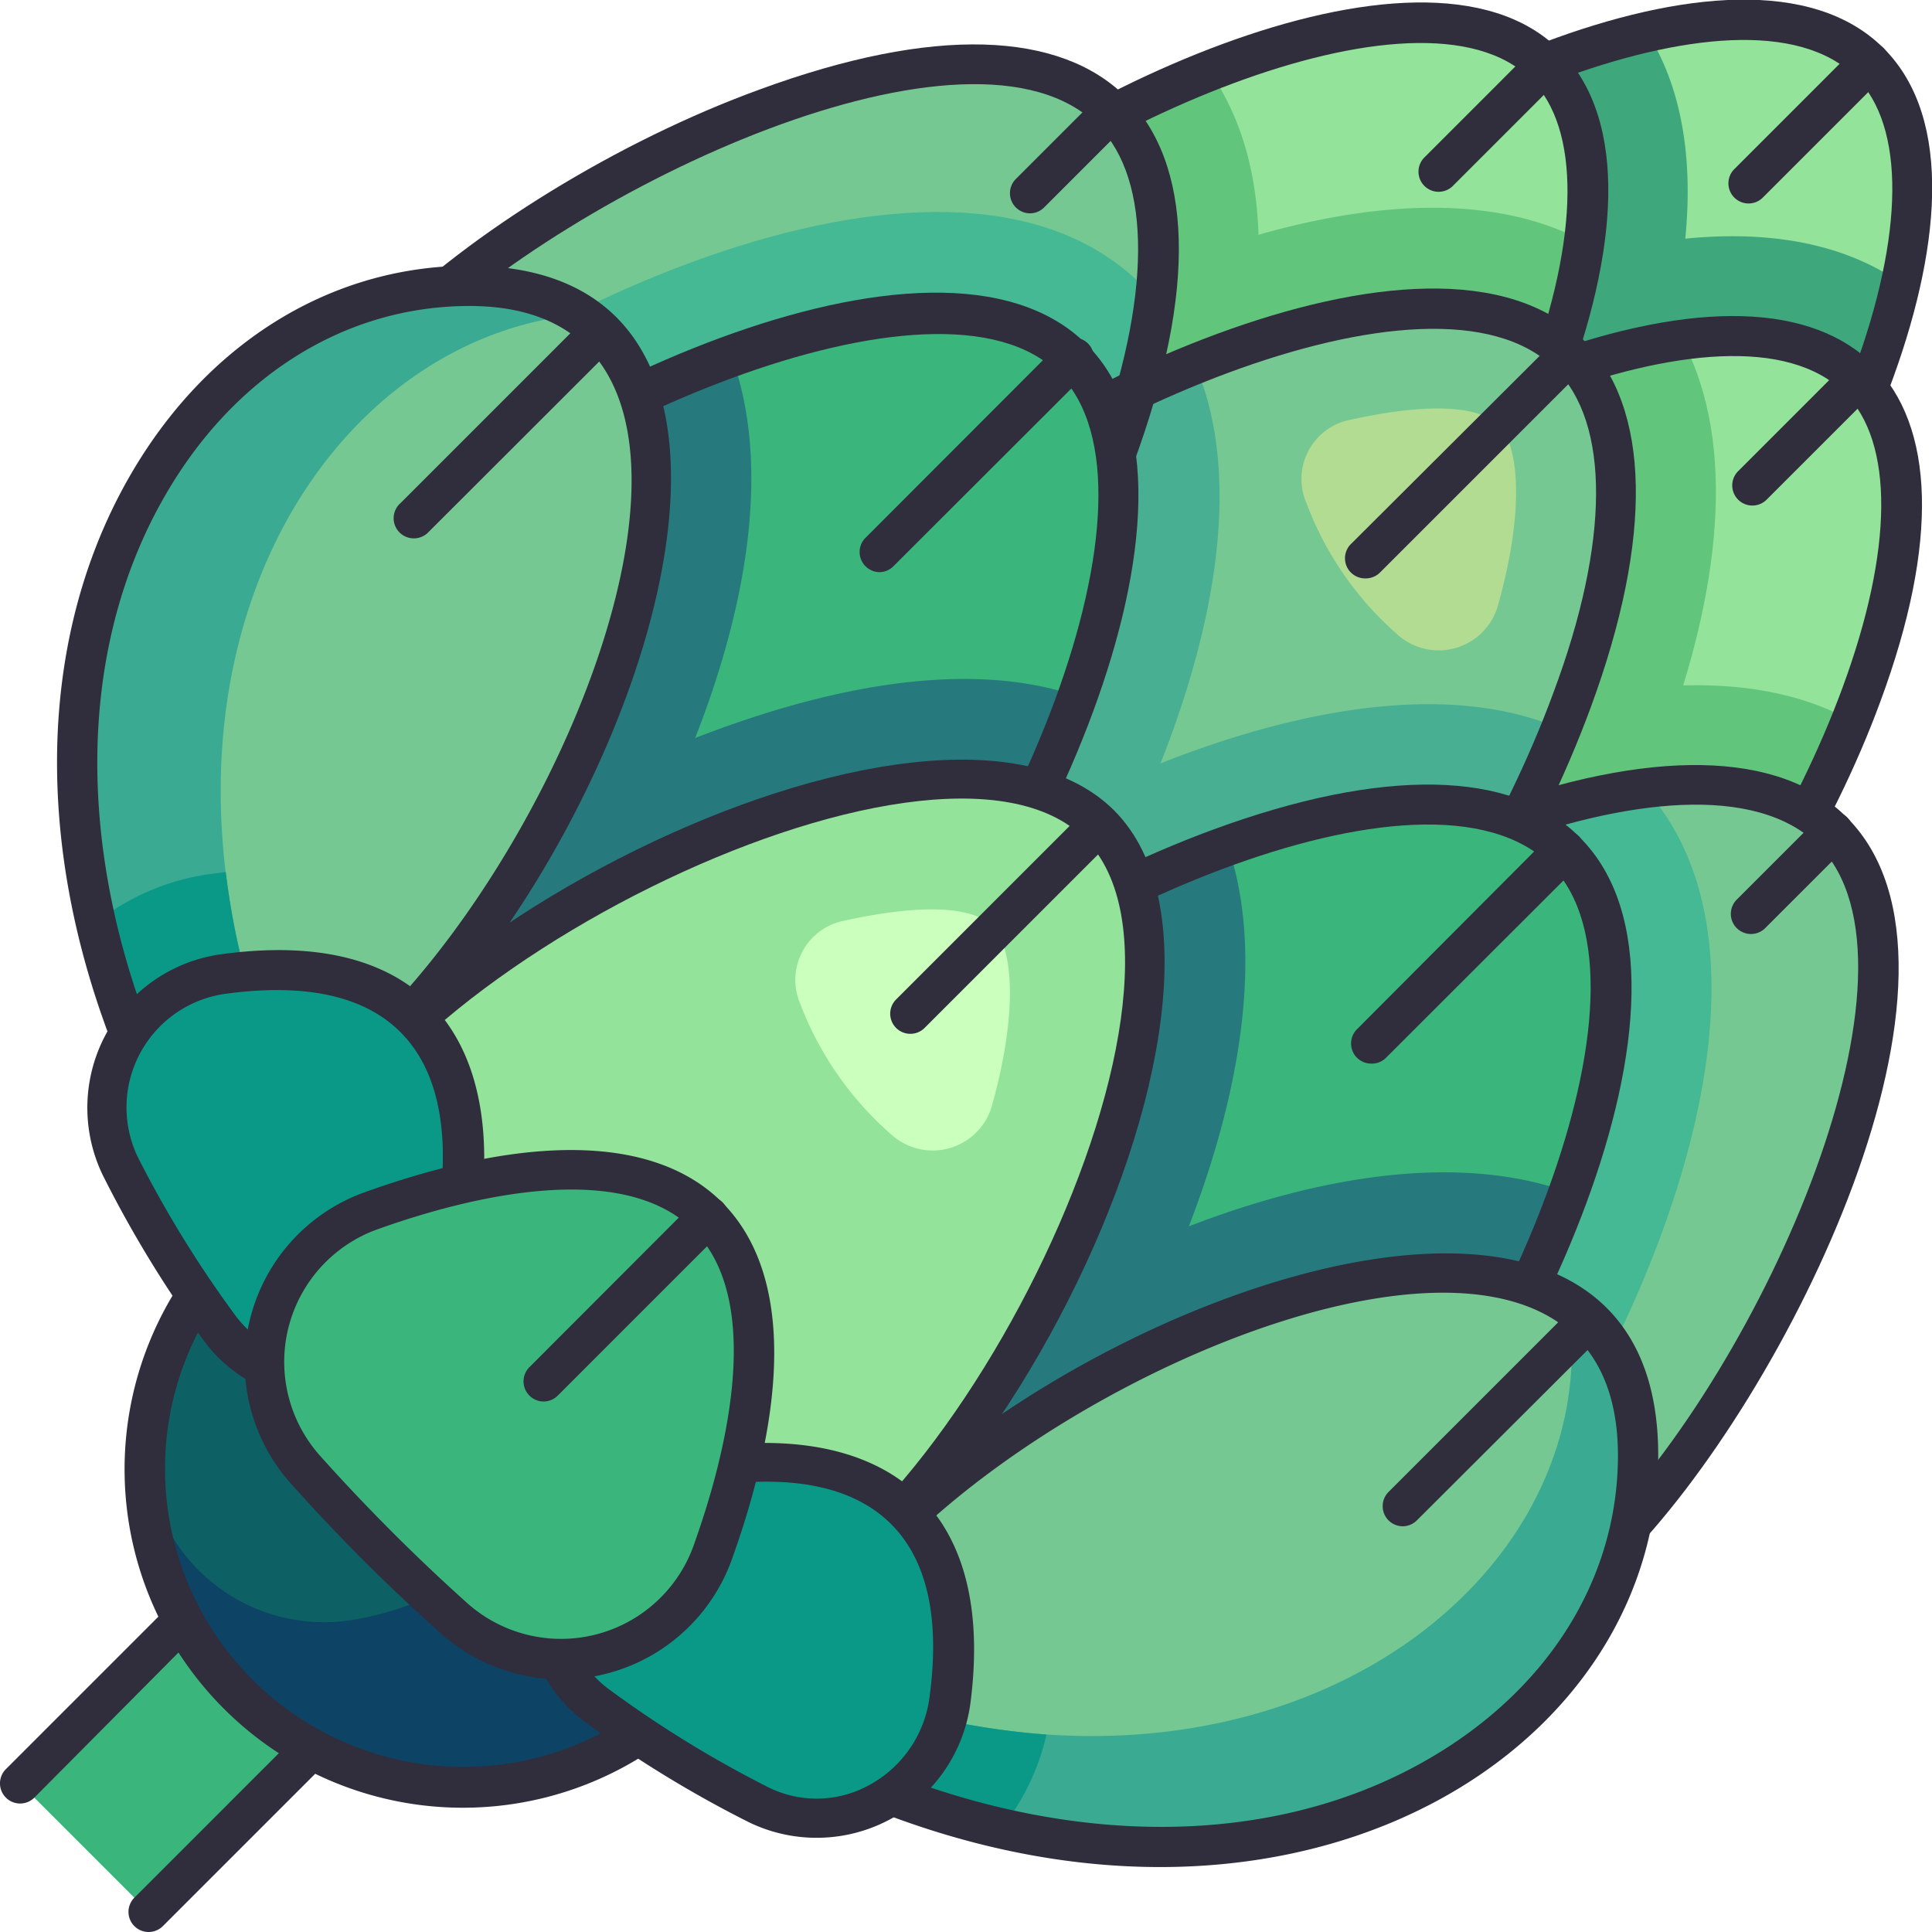 <svg height="512" viewBox="0 0 96 96" width="512" xmlns="http://www.w3.org/2000/svg"><g id="Artichoke"><path d="m94.43 14.05a49.82 49.82 0 0 1 -11.75 21.64c-4.58 4.59-8.49 5-12.19 3.26-2.56-1.18-5-3.38-7.54-5.9-7-7-9.88-12.51-2.64-19.73 10.25-10.25 39.13-21.98 34.12.73z" fill="#93e39a"/><path d="m70.49 39c-2.56-1.18-5-3.38-7.54-5.9-7-7-9.88-12.51-2.64-19.73a49.86 49.86 0 0 1 21.52-11.78c6.27 9.92-3.25 28.99-11.34 37.41z" fill="#3ea77c"/><path d="m94.43 14.05a49.82 49.82 0 0 1 -11.75 21.64c-4.58 4.59-8.49 5-12.19 3.26-2.56-1.18-5-3.38-7.54-5.9-2.71-2.71-5-5.34-6.14-8.1 8.43-7.95 27.73-17.75 37.62-10.9z" fill="#3ea77c"/><path d="m74.44 40.9c-4.51 0-8.47-3.4-12.2-7.14-6-6-11.18-12.61-2.64-21.15 7.4-7.34 26.94-17.27 34-10.21s-2.94 26.73-10.21 34c-3.24 3.23-6.2 4.5-8.95 4.5zm-13.44-26.9c-6.63 6.63-4.32 11.37 2.63 18.32s11.71 9.29 18.37 2.68c3.87-3.86 7.83-10.35 10.1-16.52 2.53-6.86 2.57-12.2.12-14.65-5.65-5.63-23.75 2.74-31.22 10.17z" fill="#302d3d"/><path d="m78.71 12c-1.07 8-6.81 18.49-12.14 23.81s-9.55 5-13.71 2.45a34.85 34.85 0 0 1 -6-5.08c-3.1-3.1-5.7-6.1-6.54-9.31s0-6.56 3.91-10.43c9.69-9.69 37.14-21.36 34.48-1.44z" fill="#93e39a"/><path d="m52.86 38.26a34.85 34.85 0 0 1 -6-5.08c-3.1-3.1-5.7-6.1-6.54-9.31s0-6.56 3.91-10.43a50 50 0 0 1 15.84-9.94c6.39 9.13-.89 25.5-7.21 34.76z" fill="#61c57c"/><path d="m78.71 12c-1.07 8-6.81 18.49-12.14 23.81s-9.55 5-13.71 2.45a34.85 34.85 0 0 1 -6-5.08c-3.1-3.1-5.7-6.1-6.54-9.31 8.83-7.93 27.91-17.46 38.39-11.87z" fill="#61c57c"/><path d="m92 35.82a49.71 49.71 0 0 1 -9.83 15.59c-3.86 3.86-7.23 4.75-10.41 3.91s-6.22-3.45-9.32-6.55c-7-7-9.89-12.49-2.64-19.74 5.33-5.32 15.77-11 23.8-12.14 12.03-1.61 12.9 7.75 8.4 18.93z" fill="#93e39a"/><path d="m92 35.82a49.71 49.71 0 0 1 -9.83 15.59c-3.86 3.86-7.23 4.75-10.41 3.91-7.87 8.68-16.28 10.24-25.5 2.77a20.16 20.16 0 0 1 5.64-9.09c8.47-8.51 29.2-19.23 40.1-13.18z" fill="#61c57c"/><path d="m71.75 55.32c-7.86 8.68-16.27 10.24-25.49 2.77 1.51-6 6.78-10.69 11.85-14.21-3.26-4.51-4-9.15 1.68-14.85 5.33-5.32 15.77-11 23.8-12.14 5.57 10.52-3.91 29.53-11.84 38.43z" fill="#61c57c"/><path d="m58.33 41c-4.51 0-8.47-3.41-12.2-7.14-6-6-11.18-12.61-2.64-21.15 7.57-7.57 27.13-17.09 34-10.22 7.1 7.1-2.94 26.73-10.21 34-3.28 3.27-6.2 4.51-8.95 4.51zm-13.42-26.85c-6.63 6.63-4.32 11.37 2.63 18.32s11.69 9.27 18.32 2.64c3.87-3.87 7.83-10.35 10.1-16.53 2.53-6.85 2.57-12.19.12-14.64-5.5-5.5-23.6 2.64-31.17 10.21z" fill="#302d3d"/><path d="m73.92 56.62c-4.51 0-8.47-3.41-12.2-7.14-3-3-5.86-6.22-6.8-9.73-1-3.85.33-7.59 4.16-11.42 4.06-4.06 10.83-8.2 17.25-10.57 16-5.88 23 1.17 17.1 17.11-2.36 6.42-6.51 13.19-10.56 17.24-3.24 3.24-6.2 4.51-8.95 4.51zm-13.42-26.88c-6.76 6.76-4 11.64 2.63 18.32 6.95 6.94 11.69 9.27 18.32 2.64 3.87-3.87 7.83-10.35 10.1-16.52 2.53-6.86 2.57-12.2.12-14.65-5.62-5.62-23.67 2.76-31.17 10.21z" fill="#302d3d"/><path d="m57.38 14.86c-1.08 8.82-7.38 20.43-13.3 26.3-8.48 8.48-14.82 3.84-21.58-2.88-4.52-4.52-8.07-8.85-7.4-13.76.34-2.44 1.71-5 4.52-7.83 10.5-10.5 40.45-23.27 37.76-1.83z" fill="#76c893"/><path d="m57.38 14.86c-1.08 8.82-7.38 20.43-13.3 26.3-8.48 8.48-14.82 3.84-21.58-2.88-4.52-4.52-8.07-8.85-7.4-13.76 10.17-9.35 33.33-20.19 42.28-9.66z" fill="#44b993"/><path d="m79.89 77c-3.58 3.58-6.78 4.83-9.8 4.56-4.09-.39-7.88-3.56-11.78-7.47-6.76-6.76-11.37-13.09-2.88-21.59 5.88-5.88 17.49-12.22 26.31-13.3 21.26-2.67 8.84 27.08-1.85 37.8z" fill="#76c893"/><path d="m70.09 81.53c-4.09-.36-7.88-3.53-11.78-7.44-6.76-6.76-11.37-13.09-2.88-21.59 5.88-5.88 17.49-12.22 26.31-13.3 9.01 10.01-2.26 32.94-11.65 42.33z" fill="#44b993"/><path d="m77.56 36.22c-2.63 6.54-6.79 13.08-10.74 17-7 7-12.59 5.08-18.13.35a69.16 69.16 0 0 1 -6.69-6.65c-4.72-5.54-6.68-11.1.35-18.13 3.95-3.95 10.5-8.12 17-10.75 7.49-3 15-4 18.6-.42s2.63 11.11-.39 18.6z" fill="#76c893"/><path d="m69.44 31.53a3.06 3.06 0 0 0 5-1.47c1.41-5.07.93-8 .06-8.9-1.29-1.3-4.71-.91-7.59-.26a3 3 0 0 0 -2 4.08 16.28 16.28 0 0 0 4.53 6.55z" fill="#b3dc93"/><path d="m48.69 53.6c-1.15-1-2.3-2.07-3.46-3.23-7.58-7.58-10.86-13.6-2.88-21.58 3.95-3.95 10.5-8.12 17-10.75 4.42 10.11-3.77 26.88-10.66 35.56z" fill="#49af93"/><path d="m77.56 36.22c-2.63 6.54-6.79 13.08-10.74 17-8.49 8.52-14.82 3.91-21.59-2.85-1.16-1.16-2.23-2.3-3.23-3.45 8.67-6.92 25.44-15.07 35.56-10.7z" fill="#49af93"/><g fill="#302d3d"><path d="m35.06 46.76c-5.11 0-9.59-4.1-13.27-7.78-3.24-3.24-6.39-6.77-7.41-10.59-1.12-4.18.36-8.24 4.53-12.41 4.43-4.42 11.82-8.98 18.83-11.53 17.39-6.39 25 1.2 18.58 18.59-2.58 7-7.1 14.4-11.53 18.82-3.27 3.28-6.48 4.9-9.73 4.9zm-14.73-29.36c-7.4 7.39-4.53 12.76 2.88 20.17s12.79 10.29 20.17 2.88c4.23-4.24 8.58-11.34 11.07-18.1 2.77-7.54 2.8-13.41.1-16.12-6.2-6.23-26.04 2.98-34.22 11.17z"/><path d="m70.87 82.57c-5.11 0-9.59-4.1-13.27-7.78-6.55-6.55-12.16-13.71-2.88-23 4.43-4.42 11.82-8.95 18.83-11.53 8.42-3.1 14.89-3 18.22.36 7.48 7.48-2.92 28.8-11.17 37.05-3.28 3.33-6.48 4.9-9.73 4.9zm-14.74-29.36c-7.3 7.3-4.76 12.52 2.89 20.17 7.4 7.4 12.77 10.28 20.17 2.88 8.53-8.54 17.11-28.26 11.17-34.26-6.2-6.16-26.04 3-34.23 11.21z"/><path d="m57.79 58.86c-5.11 0-9.59-4.1-13.27-7.78-3.24-3.25-6.39-6.77-7.41-10.59-1.12-4.18.36-8.24 4.53-12.41 8.26-8.25 29.58-18.65 37.05-11.17 3.33 3.33 3.46 9.8.36 18.22-2.58 7.02-7.05 14.41-11.53 18.87-3.27 3.24-6.52 4.86-9.73 4.86zm-14.73-29.36c-7.4 7.39-4.53 12.76 2.88 20.17s12.78 10.27 20.17 2.88c4.24-4.24 8.58-11.34 11.07-18.11 2.82-7.53 2.82-13.44.1-16.11-6.06-6.06-25.94 2.88-34.22 11.17z"/><path d="m67.87 28.74a1 1 0 0 1 -.71-1.74l10.12-10.09a1 1 0 0 1 1.41 0 1 1 0 0 1 0 1.42l-10.11 10.11a1 1 0 0 1 -.71.3z"/><path d="m51.17 10.6a1 1 0 0 1 -.7-1.7l4.08-4.08a1 1 0 0 1 1.41 0 1 1 0 0 1 0 1.41l-4.08 4.08a1 1 0 0 1 -.71.29z"/><path d="m87 46.41a1 1 0 0 1 -.71-1.7l4.09-4.09a1 1 0 0 1 1.41 0 1 1 0 0 1 0 1.42l-4.08 4.08a1 1 0 0 1 -.71.29z"/><path d="m71.48 9.53a1 1 0 0 1 -.71-1.7l5.31-5.31a1 1 0 0 1 1.41 0 1 1 0 0 1 0 1.42l-5.3 5.3a1 1 0 0 1 -.71.29z"/><path d="m87.07 25.12a1 1 0 0 1 -.71-1.7l5.31-5.31a1 1 0 0 1 1.41 0 1 1 0 0 1 0 1.42l-5.3 5.3a1 1 0 0 1 -.71.29z"/><path d="m86.89 10.11a1 1 0 0 1 -.71-1.71l6-6a1 1 0 0 1 1.42 1.41l-6 6a1 1 0 0 1 -.71.3z"/></g><path d="m1 88.62 9.53-9.53 6.38 6.38-9.53 9.53" fill="#3ab67d"/><path d="m7.38 96a1 1 0 0 1 -.7-1.71l8.82-8.82-5-5-8.79 8.85a1 1 0 0 1 -1.42 0 1 1 0 0 1 0-1.41l9.53-9.53a1 1 0 0 1 1.41 0l6.39 6.39a1 1 0 0 1 0 1.41l-9.53 9.53a1 1 0 0 1 -.71.29z" fill="#302d3d"/><path d="m34.19 84.19a15.83 15.83 0 1 1 -4.82-25.67 15.84 15.84 0 0 1 4.82 25.67z" fill="#0d4364"/><path d="m17.47 80.5a8.82 8.82 0 0 1 -10.08-10.08 15.83 15.83 0 0 1 22-11.9 15.83 15.83 0 0 1 -11.92 21.98z" fill="#0d6164"/><path d="m53.57 34.61c-2.57 7.12-7.11 14.53-11.43 18.85-7 7-12.58 5.08-18.11.37a69.65 69.65 0 0 1 -7-7c-4.51-5.43-6.25-10.91.63-17.79 4.7-4.73 12.34-9.1 18.7-11.42 16.28-5.9 23.05.76 17.21 16.99z" fill="#3ab67d"/><path d="m53.57 34.61c-2.57 7.12-7.11 14.53-11.43 18.85-7 7-12.58 5.08-18.11.37a71.43 71.43 0 0 1 -6.79-6.83 57.18 57.18 0 0 1 17.28-10.32c5.78-2.25 13.19-4.1 19.05-2.07z" fill="#267a7d"/><path d="m24 53.83a71.49 71.49 0 0 1 -7-7c5.2-5.85 10.33-15.73 10.33-23a9.75 9.75 0 0 0 -.17-1.89 57.77 57.77 0 0 1 9.16-4.31c3.98 10.68-4.51 27.76-12.32 36.2z" fill="#267a7d"/><path d="m78 59.27c-2.56 7.07-7.09 14.38-11.37 18.66-7 7-12.52 5.1-18 .44a68 68 0 0 1 -6.84-6.84c-4.68-5.52-6.6-11.06.4-18.07 4.27-4.32 11.67-8.88 18.81-11.46 6.87-2.47 13.48-3.05 16.8.26s2.69 10.07.2 17.01z" fill="#3ab67d"/><path d="m48.58 78.37a68 68 0 0 1 -6.84-6.84c-4.68-5.52-6.6-11.06.4-18.07 4.32-4.32 11.72-8.88 18.86-11.46 3.65 10.69-4.74 27.92-12.42 36.37z" fill="#267a7d"/><path d="m78 59.27c-2.56 7.07-7.09 14.38-11.37 18.66-7 7-12.52 5.1-18 .44a68 68 0 0 1 -6.84-6.84c8.44-7.88 25.41-16.22 36.21-12.26z" fill="#267a7d"/><path d="m11.11 84.89a16.81 16.81 0 1 1 23.78 0 16.79 16.79 0 0 1 -23.78 0zm1.41-22.37a14.82 14.82 0 1 0 21 0 14.84 14.84 0 0 0 -21 0z" fill="#302d3d"/><path d="m33.13 59.07c-4.91 0-9.21-3.71-13.28-7.78-3.25-3.29-6.39-6.78-7.42-10.59-1.12-4.18.37-8.24 4.54-12.41 8.25-8.29 29.57-18.65 37.03-11.17s-2.9 28.8-11.15 37.05c-3.52 3.52-6.73 4.9-9.72 4.9zm-14.75-29.36c-7.38 7.42-4.48 12.8 2.88 20.17 7.65 7.64 12.86 10.19 20.17 2.88 8.57-8.54 17.12-28.28 11.17-34.22s-25.94 2.88-34.22 11.17z" fill="#302d3d"/><path d="m57.58 83.53c-5.1 0-9.56-4.07-13.27-7.77-6.54-6.55-12.16-13.72-2.88-23 4.43-4.43 11.82-8.95 18.83-11.53 8.42-3.1 14.89-3 18.22.36 7.52 7.47-2.91 28.79-11.17 37.05-3.31 3.27-6.48 4.89-9.73 4.89zm-14.73-29.36c-7.31 7.31-4.77 12.53 2.88 20.17 7.41 7.41 12.77 10.28 20.17 2.88 8.54-8.53 17.1-28.22 11.17-34.22-6.2-6.19-26.07 3-34.22 11.17z" fill="#302d3d"/><path d="m35.42 81.16c-5.81.66-12.37-5.63-16.09-10.09-3.16-3.53-5.32-7-4.89-10.89 1.31-11.63 32.05-27.35 40.19-19.18s-7.58 38.86-19.21 40.16z" fill="#93e39a"/><path d="m44.34 56.42a3.06 3.06 0 0 0 4.95-1.48c1.41-5.06.93-8 .06-8.9-1.29-1.29-4.71-.9-7.59-.25a3 3 0 0 0 -2 4.08 16.35 16.35 0 0 0 4.58 6.55z" fill="#caffbe"/><path d="m8.87 56.67c-11.87-22.31-.87-42.07 13.99-42.46 22.32-.59.19 44.27-13.99 42.46z" fill="#76c893"/><path d="m13.06 51.27c1 3-1.59 5.92-4.19 5.4-11.82-22.1-1-42.06 14-42.46a10.07 10.07 0 0 1 5.93 1.41c-12.69 1.25-22.23 16.79-15.74 35.65z" fill="#3aaa93"/><path d="m8.87 56.67a43.67 43.67 0 0 1 -4.12-10.81 11.75 11.75 0 0 1 5.76-2.44l.71-.09a37.92 37.92 0 0 0 1.84 7.94c1.02 2.98-1.59 5.92-4.19 5.4z" fill="#0b9987"/><path d="m81.39 72.74c-.38 14.73-20 26-42.46 14-1.81-14.19 43.07-36.3 42.46-14z" fill="#76c893"/><path d="m81.39 72.74c-.38 14.8-20 25.94-42.46 14a8 8 0 0 1 .47-3.69c22.29 9.51 40.69-3.74 38.53-18.27 2.24 1.45 3.56 4.01 3.46 7.96z" fill="#3aaa93"/><path d="m52 86.19a11.67 11.67 0 0 1 -2.25 4.67 44.16 44.16 0 0 1 -10.8-4.12 8 8 0 0 1 .47-3.69 38.82 38.82 0 0 0 12.58 3.14z" fill="#0b9987"/><path d="m34.58 82.21c-6.54 0-13.32-7.26-16-10.5-2.64-2.95-5.64-7-5.11-11.64 1.38-12.29 33-28.66 41.89-19.8 9 9.02-8.17 41.94-20.78 41.94zm-19.14-21.92c-.35 3 1.08 6.16 4.63 10.11 2.65 3.17 9.39 10.45 15.24 9.77 10.9-1.22 26.06-31 18.61-38.49s-37.26 7.69-38.48 18.61z" fill="#302d3d"/><path d="m8.74 57.66a1 1 0 0 1 -.74-.52c-6.32-11.79-6.87-24.35-1.49-33.59 3.72-6.39 9.67-10.16 16.33-10.34 24.05-.6 1.36 46.4-14.1 44.45zm.76-1.94c13.08.42 33.6-41.11 13.39-40.51-5.95.16-11.29 3.56-14.65 9.35-4.95 8.51-4.48 20.13 1.26 31.16z" fill="#302d3d"/><path d="m38.46 87.62a1 1 0 0 1 -.52-.75c-1.94-15.49 45.06-38.11 44.45-14.1-.39 15.81-21.14 27.03-43.93 14.85zm1.42-1.51c11 5.73 22.64 6.22 31.14 1.27 5.8-3.37 9.22-8.72 9.37-14.66.54-20.22-40.96.37-40.51 13.39z" fill="#302d3d"/><path d="m45.23 51.37a1 1 0 0 1 -.71-1.7l9.4-9.4a1 1 0 0 1 1.42 0 1 1 0 0 1 0 1.41l-9.4 9.4a1 1 0 0 1 -.71.29z" fill="#302d3d"/><path d="m20.61 26.75a1 1 0 0 1 -.71-1.75l9.26-9.26a1 1 0 0 1 1.42 1.42l-9.27 9.26a1 1 0 0 1 -.7.33z" fill="#302d3d"/><path d="m69.7 75.84a1 1 0 0 1 -.7-1.71l9.26-9.26a1 1 0 0 1 1.42 1.42l-9.28 9.26a1 1 0 0 1 -.7.29z" fill="#302d3d"/><path d="m43.71 28.43a1 1 0 0 1 -.7-1.71l9.59-9.6a1 1 0 1 1 1.4 1.42l-9.6 9.59a1 1 0 0 1 -.69.3z" fill="#302d3d"/><path d="m68.13 52.85a1 1 0 0 1 -.7-1.71l9.57-9.6a1 1 0 0 1 1.44 1.46l-9.6 9.59a1 1 0 0 1 -.71.26z" fill="#302d3d"/><path d="m37.65 89.64a57.53 57.53 0 0 1 -8-4.94 6.3 6.3 0 0 1 2.19-11.14c10.26-2.73 16.74.61 15.41 10.86a6.71 6.71 0 0 1 -9.6 5.22z" fill="#0b9987"/><path d="m10.92 66a56.25 56.25 0 0 1 -5-8 6.7 6.7 0 0 1 5.2-9.57c10.27-1.36 13.69 5 10.9 15.42a6.31 6.31 0 0 1 -11.1 2.15z" fill="#0b9987"/><path d="m37.2 90.54a57.13 57.13 0 0 1 -8.16-5 7.3 7.3 0 0 1 2.52-12.91c10.83-2.88 18.1.87 16.66 12a7.71 7.71 0 0 1 -11.02 5.91zm-5.12-16a5.3 5.3 0 0 0 -1.86 9.37 55.5 55.5 0 0 0 7.88 4.86 5.4 5.4 0 0 0 5.09-.07 5.82 5.82 0 0 0 3-4.39c1.3-9.66-4.68-12.31-14.11-9.79z" fill="#302d3d"/><path d="m10.11 66.59a57.37 57.37 0 0 1 -5-8.19 7.7 7.7 0 0 1 6-11c11.21-1.48 14.91 5.84 12 16.67a7.31 7.31 0 0 1 -13 2.52zm1.18-17.22a5.7 5.7 0 0 0 -4.44 8.13 55.56 55.56 0 0 0 4.88 7.91 5.3 5.3 0 0 0 9.36-1.87c2.52-9.35.02-15.47-9.8-14.17z" fill="#302d3d"/><path d="m22.56 80.42a93.81 93.81 0 0 1 -7.39-7.42 8 8 0 0 1 3.38-12.87c16.2-5.76 22.55 1 16.9 16.91a8 8 0 0 1 -12.89 3.38z" fill="#3ab67d"/><path d="m21.9 81.16a92.74 92.74 0 0 1 -7.47-7.47 9 9 0 0 1 3.78-14.48c16.69-5.94 24.24 1.18 18.19 18.18a9 9 0 0 1 -14.5 3.77zm1.33-1.49a7 7 0 0 0 11.28-3c1.52-4.27 3.53-12-.06-15.56s-11.3-1.59-15.57-.07a7 7 0 0 0 -3 11.27 94.35 94.35 0 0 0 7.35 7.36z" fill="#302d3d"/><path d="m27 69.64a1 1 0 0 1 -.7-1.7l8.19-8.2a1 1 0 0 1 1.41 0 1 1 0 0 1 0 1.42l-8.19 8.19a1 1 0 0 1 -.71.29z" fill="#302d3d"/></g></svg>